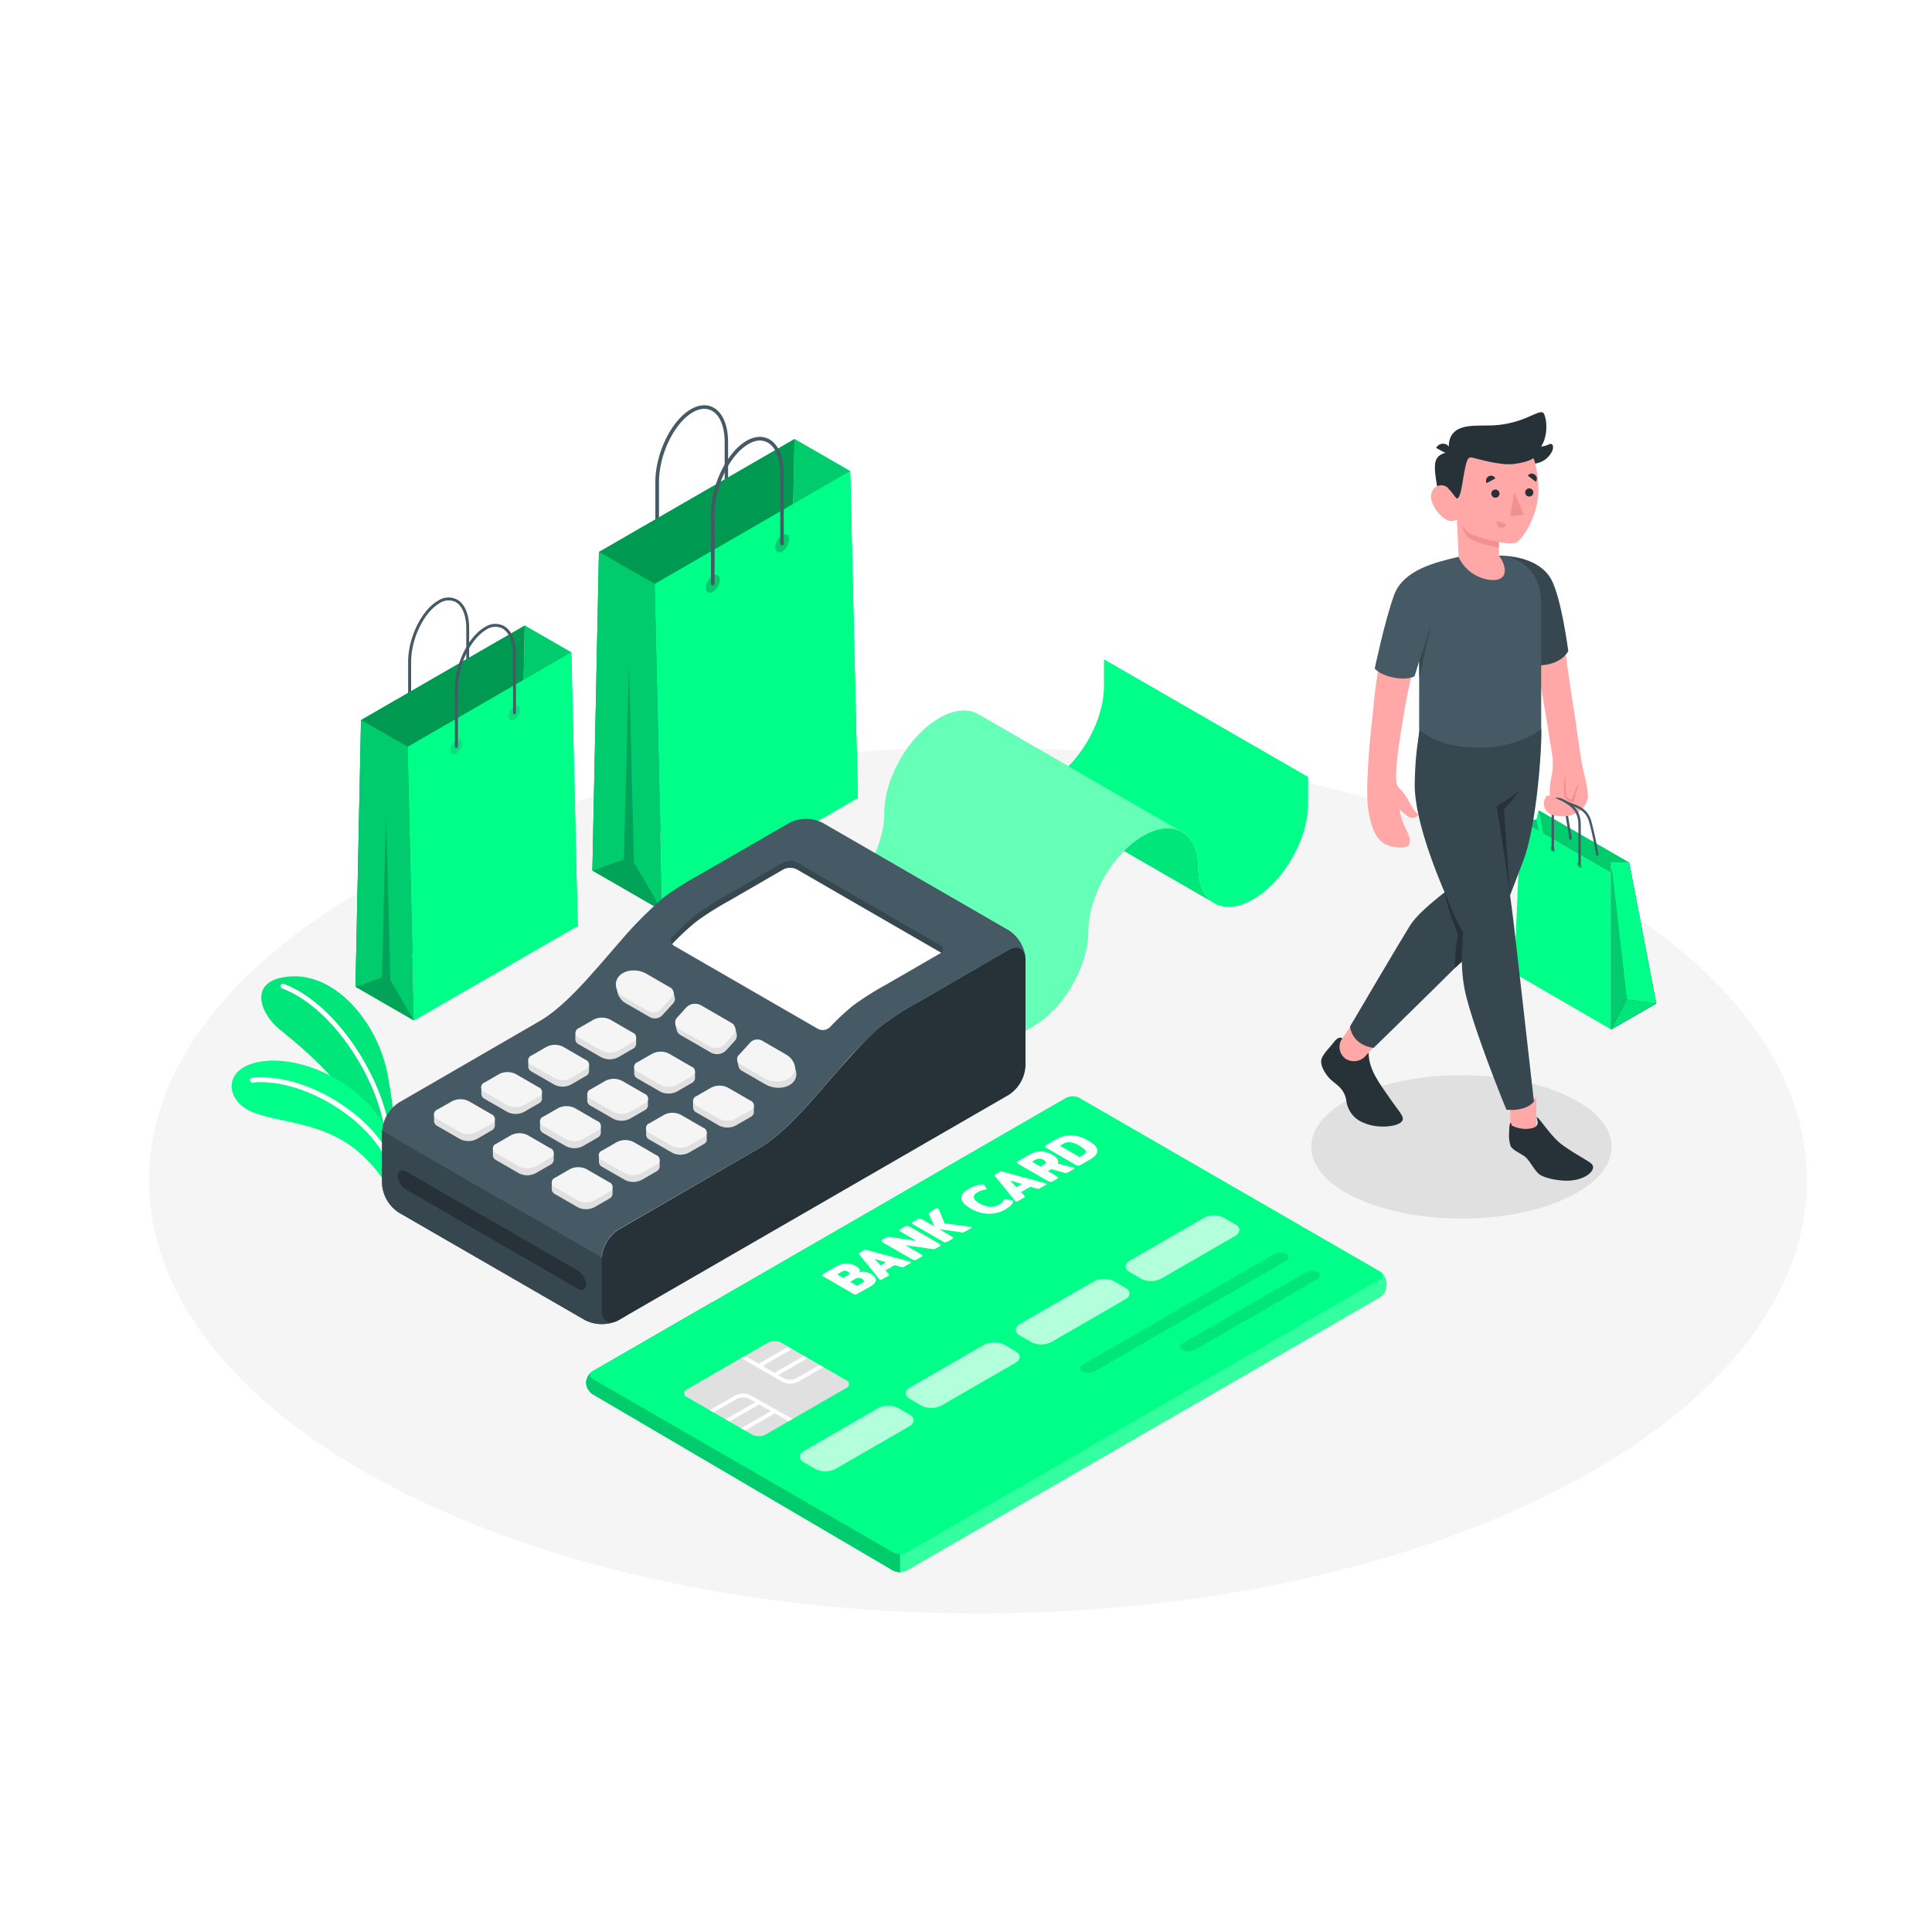 <svg class="animated" id="freepik_stories-credit-card" xmlns="http://www.w3.org/2000/svg" xmlns:xlink="http://www.w3.org/1999/xlink" viewBox="0 0 500 500" version="1.1" xmlns:svgjs="http://svgjs.com/svgjs"><style>svg#freepik_stories-credit-card:not(.animated) .animable {opacity: 0;}svg#freepik_stories-credit-card.animated #freepik--Bags--inject-1--inject-85 {animation: 1.5s Infinite  linear floating;animation-delay: 0s;}svg#freepik_stories-credit-card.animated #freepik--Plants--inject-1--inject-85 {animation: 1.5s Infinite  linear floating;animation-delay: 0s;}svg#freepik_stories-credit-card.animated #freepik--Calculator--inject-1--inject-85 {animation: 1.5s Infinite  linear floating;animation-delay: 0s;}svg#freepik_stories-credit-card.animated #freepik--Character--inject-1--inject-85 {animation: 1.5s Infinite  linear shake;animation-delay: 1s;}svg#freepik_stories-credit-card.animated #freepik--credit-card--inject-1--inject-85 {animation: 1.5s Infinite  linear heartbeat;animation-delay: 0s;}            @keyframes floating {                0% {                    opacity: 1;                    transform: translateY(0px);                }                50% {                    transform: translateY(-10px);                }                100% {                    opacity: 1;                    transform: translateY(0px);                }            }                    @keyframes shake {                10%, 90% {                    transform: translate3d(-1px, 0, 0);                  }                  20%, 80% {                    transform: translate3d(2px, 0, 0);                  }                  30%, 50%, 70% {                    transform: translate3d(-4px, 0, 0);                  }                  40%, 60% {                    transform: translate3d(4px, 0, 0);                  }            }                    @keyframes heartbeat {                0% {                    transform: scale(1);                }                10% {                    transform: scale(1.1);                }                30% {                    transform: scale(1);                }                40% {                    transform: scale(1);                }                50% {                    transform: scale(1.1);                }                60% {                    transform: scale(1);                }                100% {                    transform: scale(1);                }            }        </style><g id="freepik--Floor--inject-1--inject-85" class="animable" style="transform-origin: 253.11px 305.485px;"><path d="M101.4,384.74c83.79,43.77,219.63,43.77,303.42,0s83.78-114.74,0-158.51-219.63-43.77-303.42,0S17.62,341,101.4,384.74Z" style="fill: rgb(245, 245, 245); transform-origin: 253.11px 305.485px;" id="el7ep6fuuqywa" class="animable"></path></g><g id="freepik--Shadow--inject-1--inject-85" class="animable" style="transform-origin: 378.23px 296.814px;"><path d="M350.73,309.93c15.2,7.25,39.85,7.25,55,0s15.2-19,0-26.24-39.85-7.24-55,0S335.53,302.69,350.73,309.93Z" style="fill: rgb(224, 224, 224); transform-origin: 378.23px 296.814px;" id="el2kbl1wgycic" class="animable"></path></g><g id="freepik--Bags--inject-1--inject-85" class="animable" style="transform-origin: 157px 184.508px;"><path d="M170.05,143.27a.45.45,0,0,1-.45-.44v-18c0-7.51,4.13-16,9.2-18.92,2.12-1.22,4.23-1.36,5.94-.37,2.35,1.35,3.69,4.61,3.69,8.93v17.89a.43.43,0,0,1-.44.44.44.44,0,0,1-.45-.44V114.5c0-4-1.18-7-3.25-8.16-1.44-.83-3.18-.7-5,.37-4.82,2.79-8.75,10.93-8.75,18.15v18A.44.44,0,0,1,170.05,143.27Z" style="fill: rgb(69, 90, 100); transform-origin: 179.015px 124.079px;" id="el2dzpxu08znv" class="animable"></path><polygon points="222 206.53 220.03 121.9 205.63 113.6 203.92 196.1 222 206.53" style="fill: rgb(0, 255, 136); transform-origin: 212.96px 160.065px;" id="el3a1n614ii4h" class="animable"></polygon><g id="elinaa5137wd"><g style="opacity: 0.2; transform-origin: 212.96px 160.065px;" class="animable"><polygon points="222 206.53 220.03 121.9 205.63 113.6 203.92 196.1 222 206.53" id="elonfx1oigo5c" class="animable" style="transform-origin: 212.96px 160.065px;"></polygon></g></g><polygon points="155.01 142.83 153.31 225.32 203.92 196.1 205.63 113.6 155.01 142.83" style="fill: rgb(0, 255, 136); transform-origin: 179.47px 169.46px;" id="elv1krdx1jkj9" class="animable"></polygon><g id="eleeu5m7hrbl"><g style="opacity: 0.4; transform-origin: 179.47px 169.46px;" class="animable"><polygon points="155.01 142.83 153.31 225.32 203.92 196.1 205.63 113.6 155.01 142.83" id="elnn9l4uj7e4o" class="animable" style="transform-origin: 179.47px 169.46px;"></polygon></g></g><polygon points="169.42 151.12 171.38 235.75 222 206.53 220.03 121.9 169.42 151.12" style="fill: rgb(0, 255, 136); transform-origin: 195.71px 178.825px;" id="el0p0ex27h006" class="animable"></polygon><polygon points="155.01 142.83 169.42 151.12 171.38 235.75 153.31 225.32 155.01 142.83" style="fill: rgb(0, 255, 136); transform-origin: 162.345px 189.29px;" id="elf5ycsiy4z3c" class="animable"></polygon><g id="elqpofvlzthqf"><g style="opacity: 0.2; transform-origin: 162.345px 189.29px;" class="animable"><polygon points="155.01 142.83 169.42 151.12 171.38 235.75 153.31 225.32 155.01 142.83" id="elpu8u1j70tgh" class="animable" style="transform-origin: 162.345px 189.29px;"></polygon></g></g><g id="el5aqmnaa9ems"><polygon points="171.38 235.75 164.07 223.18 162.76 172 161.46 222.43 161.46 222.43 153.31 225.32 171.38 235.75" style="opacity: 0.2; transform-origin: 162.345px 203.875px;" class="animable"></polygon></g><g id="el4p9e5iqi7ih"><g style="opacity: 0.2; transform-origin: 184.49px 151.076px;" class="animable"><path d="M184.49,149a4,4,0,0,0-1.81,3.13c0,1.15.81,1.63,1.81,1.06A4,4,0,0,0,186.3,150C186.3,148.85,185.49,148.37,184.49,149Z" id="elgdv944ot0s" class="animable" style="transform-origin: 184.49px 151.076px;"></path></g></g><g id="elu0odk1rqsdh"><g style="opacity: 0.2; transform-origin: 202.425px 140.605px;" class="animable"><path d="M202.43,138.51a4,4,0,0,0-1.81,3.13c0,1.16.81,1.63,1.81,1.06a4,4,0,0,0,1.8-3.13C204.23,138.41,203.43,137.94,202.43,138.51Z" id="elb8rkudvfnbo" class="animable" style="transform-origin: 202.425px 140.605px;"></path></g></g><path d="M184.49,151.49A.45.45,0,0,1,184,151v-18c0-7.5,4.13-16,9.19-18.91,2.13-1.23,4.24-1.36,5.94-.38,2.35,1.36,3.7,4.62,3.7,8.94V140.6a.45.45,0,1,1-.89,0V122.72c0-4-1.18-7-3.25-8.17-1.44-.83-3.19-.7-5,.38-4.82,2.78-8.75,10.92-8.75,18.14v18A.45.45,0,0,1,184.49,151.49Z" style="fill: rgb(69, 90, 100); transform-origin: 193.417px 132.276px;" id="elaegdx0eampr" class="animable"></path><path d="M106,186.7a.37.37,0,0,1-.38-.37v-15c0-6.29,3.46-13.39,7.7-15.84a4.85,4.85,0,0,1,5-.31c2,1.13,3.1,3.86,3.1,7.48v15a.38.38,0,0,1-.75,0v-15c0-3.35-1-5.84-2.72-6.84a4.12,4.12,0,0,0-4.23.32c-4,2.33-7.32,9.14-7.32,15.19v15A.37.37,0,0,1,106,186.7Z" style="fill: rgb(69, 90, 100); transform-origin: 113.52px 170.666px;" id="ele1xjewwrno8" class="animable"></path><polygon points="149.51 239.66 147.86 168.81 135.8 161.87 134.37 230.93 149.51 239.66" style="fill: rgb(0, 255, 136); transform-origin: 141.94px 200.765px;" id="elk4tsmoro0zo" class="animable"></polygon><g id="el3ac9ktuk50z"><g style="opacity: 0.2; transform-origin: 141.94px 200.765px;" class="animable"><polygon points="149.51 239.66 147.86 168.81 135.8 161.87 134.37 230.93 149.51 239.66" id="el9b7xrsj1idk" class="animable" style="transform-origin: 141.94px 200.765px;"></polygon></g></g><polygon points="93.43 186.33 92 255.39 134.37 230.93 135.8 161.87 93.43 186.33" style="fill: rgb(0, 255, 136); transform-origin: 113.9px 208.63px;" id="elxehluug70d" class="animable"></polygon><g id="el87krrqc0coh"><g style="opacity: 0.4; transform-origin: 113.9px 208.63px;" class="animable"><polygon points="93.43 186.33 92 255.39 134.37 230.93 135.8 161.87 93.43 186.33" id="eldheofuysgdw" class="animable" style="transform-origin: 113.9px 208.63px;"></polygon></g></g><polygon points="105.49 193.27 107.13 264.13 149.51 239.66 147.86 168.81 105.49 193.27" style="fill: rgb(0, 255, 136); transform-origin: 127.5px 216.47px;" id="el45v5yg03dug" class="animable"></polygon><polygon points="93.43 186.33 105.49 193.27 107.13 264.13 92 255.39 93.43 186.33" style="fill: rgb(0, 255, 136); transform-origin: 99.565px 225.23px;" id="elcsjtthtktjr" class="animable"></polygon><g id="el5oz8pkm6p5y"><g style="opacity: 0.2; transform-origin: 99.565px 225.23px;" class="animable"><polygon points="93.43 186.33 105.49 193.27 107.13 264.13 92 255.39 93.43 186.33" id="el9y3m33tm69s" class="animable" style="transform-origin: 99.565px 225.23px;"></polygon></g></g><g id="elhk0d8ova20v"><polygon points="107.13 264.13 101.01 253.6 99.92 210.76 98.82 252.97 92 255.39 107.13 264.13" style="opacity: 0.2; transform-origin: 99.565px 237.445px;" class="animable"></polygon></g><g id="elmpfqe44grx"><g style="opacity: 0.2; transform-origin: 118.105px 193.215px;" class="animable"><path d="M118.1,191.45a3.38,3.38,0,0,0-1.51,2.63c0,1,.68,1.36,1.51.88a3.3,3.3,0,0,0,1.52-2.62C119.62,191.37,118.94,191,118.1,191.45Z" style="fill: rgb(69, 90, 100); transform-origin: 118.105px 193.215px;" id="eljwsznp2oj" class="animable"></path></g></g><g id="el1igc3eozigt"><g style="opacity: 0.2; transform-origin: 133.12px 184.475px;" class="animable"><path d="M133.12,182.72a3.34,3.34,0,0,0-1.51,2.62c0,1,.68,1.36,1.51.89a3.32,3.32,0,0,0,1.51-2.62C134.63,182.63,134,182.24,133.12,182.72Z" style="fill: rgb(69, 90, 100); transform-origin: 133.12px 184.475px;" id="el7vbxhp1ggc8" class="animable"></path></g></g><path d="M118.1,193.58a.38.38,0,0,1-.37-.37V178.16c0-6.28,3.45-13.38,7.7-15.83a4.86,4.86,0,0,1,5-.32c2,1.14,3.09,3.87,3.09,7.48v15a.36.36,0,0,1-.37.37.37.37,0,0,1-.37-.37v-15c0-3.34-1-5.83-2.73-6.83a4.06,4.06,0,0,0-4.22.32c-4,2.33-7.32,9.14-7.32,15.18v15.05A.38.38,0,0,1,118.1,193.58Z" style="fill: rgb(69, 90, 100); transform-origin: 125.625px 177.524px;" id="elxyrz4lut9xm" class="animable"></path></g><g id="freepik--Plants--inject-1--inject-85" class="animable" style="transform-origin: 81.442px 281.991px;"><path d="M97.88,300.07l5.06-2.59s-.85-9.57-2.57-19.13C98,265.2,87.44,252.29,75.79,252.68s-8.91,9.11-3.62,13.57C75.52,269.08,94.33,283,97.88,300.07Z" style="fill: rgb(0, 255, 136); transform-origin: 85.282px 276.371px;" id="el7j3h25stt35" class="animable"></path><g id="elwl774lcqgyc"><g style="opacity: 0.1; transform-origin: 85.282px 276.371px;" class="animable"><path d="M97.88,300.07l5.06-2.59s-.85-9.57-2.57-19.13C98,265.2,87.44,252.29,75.79,252.68s-8.91,9.11-3.62,13.57C75.52,269.08,94.33,283,97.88,300.07Z" id="elmtfhe8m6c68" class="animable" style="transform-origin: 85.282px 276.371px;"></path></g></g><path d="M100.37,299h-.06a.64.64,0,0,1-.57-.69C101.09,285,88.13,261.47,73,255.8a.63.63,0,0,1-.37-.81.63.63,0,0,1,.81-.37C89,260.47,102.38,284.68,101,298.48A.62.62,0,0,1,100.37,299Z" style="fill: rgb(255, 255, 255); transform-origin: 86.844px 276.79px;" id="elmnm1kyydw6g" class="animable"></path><path d="M101.41,311.31l1.53-10.17A29.91,29.91,0,0,0,93.52,284c-8.4-7.7-20.21-11.13-28.1-8.79s-6.75,10.09.21,12.71,16.36,2.5,25,8.52C96.52,300.63,101.7,307.77,101.41,311.31Z" style="fill: rgb(0, 255, 136); transform-origin: 81.442px 292.898px;" id="elx2mhcn7rl8" class="animable"></path><path d="M102,305a.63.63,0,0,1-.61-.52c-2.23-12.54-21.72-25.7-36-24.31a.61.61,0,0,1-.68-.56.62.62,0,0,1,.56-.69c15.08-1.5,35,12,37.33,25.34a.62.62,0,0,1-.5.73Z" style="fill: rgb(255, 255, 255); transform-origin: 83.659px 291.903px;" id="elm0hpz56aqda" class="animable"></path></g><g id="freepik--Calculator--inject-1--inject-85" class="animable" style="transform-origin: 218.7px 256.653px;"><path d="M314.08,233.63,290.9,220.25l-29.27-16.9-.07,0c-2.63-1.46-4.27-4.67-4.27-9.26,0-4.4-1.5-7.53-3.93-9.07l20,11.54,3.16,1.82,29.23,16.87.32.19c2.51,1.5,4.06,4.67,4.06,9.14S311.61,232.1,314.08,233.63Z" style="fill: rgb(0, 255, 136); transform-origin: 283.72px 209.325px;" id="elyfoz74w802f" class="animable"></path><g id="el8yh58os8jfv"><g style="opacity: 0.1; transform-origin: 283.72px 209.325px;" class="animable"><path d="M314.08,233.63,290.9,220.25l-29.27-16.9-.07,0c-2.63-1.46-4.27-4.67-4.27-9.26,0-4.4-1.5-7.53-3.93-9.07l20,11.54,3.16,1.82,29.23,16.87.32.19c2.51,1.5,4.06,4.67,4.06,9.14S311.61,232.1,314.08,233.63Z" id="eldhluqpek16r" class="animable" style="transform-origin: 283.72px 209.325px;"></path></g></g><path d="M338.53,201.07v7.05c0,9.07-6.36,20.09-14.21,24.62-3.87,2.24-7.39,2.48-9.95,1.06l-.29-.17c-2.47-1.53-4-4.67-4-9.09s-1.55-7.64-4.06-9.14l-.32-.19-29.23-16.87c5.4-5.45,9.24-13.67,9.24-20.71v-7Z" style="fill: rgb(0, 255, 136); transform-origin: 307.5px 202.658px;" id="elxt6wbdrerq" class="animable"></path><path d="M305.72,215.21c-2.56-1.35-6-1.09-9.84,1.12a23.84,23.84,0,0,0-5,3.92c-5.4,5.44-9.23,13.66-9.23,20.7,0,9.07-6.37,20.09-14.22,24.63l-14.22,8.21L200.42,243.3l14.22-8.21c7.85-4.53,14.22-15.56,14.22-24.63s6.36-20.09,14.22-24.62c3.86-2.23,7.37-2.47,9.93-1.06h0l.34.19,20,11.54,3.16,1.82Z" style="fill: rgb(0, 255, 136); transform-origin: 253.07px 228.846px;" id="el6xg1quvd2k7" class="animable"></path><g id="el3ihqo24ftpa"><g style="opacity: 0.4; transform-origin: 253.07px 228.846px;" class="animable"><path d="M305.72,215.21c-2.56-1.35-6-1.09-9.84,1.12a23.84,23.84,0,0,0-5,3.92c-5.4,5.44-9.23,13.66-9.23,20.7,0,9.07-6.37,20.09-14.22,24.63l-14.22,8.21L200.42,243.3l14.22-8.21c7.85-4.53,14.22-15.56,14.22-24.63s6.36-20.09,14.22-24.62c3.86-2.23,7.37-2.47,9.93-1.06h0l.34.19,20,11.54,3.16,1.82Z" style="fill: rgb(255, 255, 255); transform-origin: 253.07px 228.846px;" id="elzoodexofers" class="animable"></path></g></g><path d="M265.37,247.55c-.33-2.2-2.12-3-4.28-1.75l-7.86,4.53-16,9.23a77,77,0,0,0-8.43,5.36,100.13,100.13,0,0,0-11.47,11.6c-7,8-14,16.68-21,20.72l-36.29,20.95a9.58,9.58,0,0,0-4.33,7.5v13.45c0,2.56,1.67,3.71,3.82,2.76a9.67,9.67,0,0,1-8.15-.26L103.2,313.81a9.58,9.58,0,0,1-4.33-7.5V292.86a9.56,9.56,0,0,1,4.33-7.5l36.29-21c7-4,14-12.72,21-20.71A100.26,100.26,0,0,1,172,232.08a77.32,77.32,0,0,1,8.42-5.35l16-9.23,7.85-4.54a9.57,9.57,0,0,1,8.66,0l48.21,27.84A9.69,9.69,0,0,1,265.37,247.55Z" style="fill: rgb(69, 90, 100); transform-origin: 182.12px 277.3px;" id="el2xg24esugz8" class="animable"></path><path d="M159.8,327.72s-60.93-34.87-60.92-35.17c0,0,0,.2,0,.3V306.3a9.56,9.56,0,0,0,4.33,7.5l48.21,27.84a9.57,9.57,0,0,0,8.66,0l2.06-1.19Z" style="fill: rgb(55, 71, 79); transform-origin: 130.51px 317.613px;" id="ell3wjh07rdj" class="animable"></path><path d="M261.08,245.79l-23.83,13.77a78.43,78.43,0,0,0-8.43,5.35C218,273.65,207.18,291,196.36,297.23l-36.29,21a9.56,9.56,0,0,0-4.33,7.5v13.45c0,2.76,1.94,3.88,4.33,2.5l101-58.32a9.58,9.58,0,0,0,4.33-7.5V248.29C265.42,245.53,263.48,244.41,261.08,245.79Z" style="fill: rgb(38, 50, 56); transform-origin: 210.57px 293.735px;" id="el39fxdwe6kd6" class="animable"></path><path d="M229.13,254.87a77,77,0,0,0-8.43,5.36,64.83,64.83,0,0,0-5.91,5.53,2.69,2.69,0,0,1-3.11.45l-37.17-21.46a1.5,1.5,0,0,1-.36-2.45,65.15,65.15,0,0,1,5.93-5.53,77.32,77.32,0,0,1,8.42-5.35c4.55-2.64,9.65-5.59,14.25-8.23a3.86,3.86,0,0,1,3.47,0l37.16,21.45a1.06,1.06,0,0,1,0,2Z" style="fill: rgb(55, 71, 79); transform-origin: 208.878px 244.646px;" id="el2eyrfkocmwb" class="animable"></path><path d="M206.22,225a3.85,3.85,0,0,0-3.47,0l-14.25,8.24a77.32,77.32,0,0,0-8.42,5.35,66.43,66.43,0,0,0-5.93,5.52l-.18.23a1.91,1.91,0,0,0,.54.47l37.17,21.46a2.69,2.69,0,0,0,3.11-.45,64.83,64.83,0,0,1,5.91-5.53,77,77,0,0,1,8.43-5.36l14.25-8.23.17-.12-.17-.12Z" style="fill: rgb(255, 255, 255); transform-origin: 208.76px 245.58px;" id="elqklsuda5xg" class="animable"></path><path d="M151.68,332.41c0,1.3-1,1.79-2.17,1.1L105.1,307.87a4.64,4.64,0,0,1-2.16-3.6c0-1.3,1-1.79,2.16-1.1l44.41,25.65A4.64,4.64,0,0,1,151.68,332.41Z" style="fill: rgb(38, 50, 56); transform-origin: 127.31px 318.34px;" id="elmsrvd0euwek" class="animable"></path><path d="M167.68,286.1v-1.78l-2.06-.15L161,281.48a4.79,4.79,0,0,0-4.33,0l-3.12,1.8-1.57-.12v1.73h0a1.49,1.49,0,0,0,.89,1.28l5.82,3.36a4.79,4.79,0,0,0,4.33,0l3.8-2.19a1.53,1.53,0,0,0,.89-1.23h0Z" style="fill: rgb(224, 224, 224); transform-origin: 159.845px 285.505px;" id="el7ktsmt8al6n" class="animable"></path><path d="M161,279.72l5.83,3.36a1.32,1.32,0,0,1,0,2.5l-3.8,2.19a4.79,4.79,0,0,1-4.33,0l-5.82-3.36a1.32,1.32,0,0,1,0-2.5l3.79-2.19A4.79,4.79,0,0,1,161,279.72Z" style="fill: rgb(245, 245, 245); transform-origin: 159.855px 283.745px;" id="elsnvje7a23u" class="animable"></path><path d="M152.45,277.28V275.5l-2.06-.15-4.66-2.69a4.79,4.79,0,0,0-4.33,0l-3.12,1.8-1.57-.11v1.72h0a1.5,1.5,0,0,0,.9,1.27l5.82,3.36a4.73,4.73,0,0,0,4.33,0l3.79-2.19a1.51,1.51,0,0,0,.9-1.23h0Z" style="fill: rgb(224, 224, 224); transform-origin: 144.58px 276.684px;" id="elonk28bpzrpi" class="animable"></path><path d="M145.73,270.9l5.82,3.37a1.32,1.32,0,0,1,0,2.5L147.76,279a4.79,4.79,0,0,1-4.33,0l-5.82-3.37a1.32,1.32,0,0,1,0-2.5l3.79-2.19A4.79,4.79,0,0,1,145.73,270.9Z" style="fill: rgb(245, 245, 245); transform-origin: 144.58px 274.96px;" id="elxa3nt04vymb" class="animable"></path><path d="M182.91,294.89v-1.78l-2-.15-4.67-2.69a4.79,4.79,0,0,0-4.33,0l-3.11,1.8-1.58-.12v1.73h0a1.5,1.5,0,0,0,.89,1.28l5.83,3.36a4.79,4.79,0,0,0,4.33,0l3.79-2.19a1.51,1.51,0,0,0,.89-1.23h0Z" style="fill: rgb(224, 224, 224); transform-origin: 175.085px 294.295px;" id="el3btrmbsrr9s" class="animable"></path><path d="M176.2,288.51l5.82,3.36a1.32,1.32,0,0,1,0,2.5l-3.79,2.19a4.79,4.79,0,0,1-4.33,0l-5.83-3.36a1.32,1.32,0,0,1,0-2.5l3.8-2.19A4.79,4.79,0,0,1,176.2,288.51Z" style="fill: rgb(245, 245, 245); transform-origin: 175.045px 292.535px;" id="elyce3vpt3lo" class="animable"></path><path d="M179.87,279.07v-1.78l-2.06-.15-4.66-2.69a4.79,4.79,0,0,0-4.33,0l-3.12,1.8-1.57-.12v1.73h0a1.5,1.5,0,0,0,.89,1.28l5.83,3.36a4.79,4.79,0,0,0,4.33,0l3.79-2.19a1.55,1.55,0,0,0,.9-1.23h0Z" style="fill: rgb(224, 224, 224); transform-origin: 172px 278.475px;" id="eljxnwwzpvz9o" class="animable"></path><path d="M173.15,272.69l5.82,3.36a1.32,1.32,0,0,1,0,2.5l-3.79,2.19a4.79,4.79,0,0,1-4.33,0L165,277.38a1.32,1.32,0,0,1,0-2.5l3.8-2.19A4.79,4.79,0,0,1,173.15,272.69Z" style="fill: rgb(245, 245, 245); transform-origin: 171.985px 276.712px;" id="el9nsk0z58bhf" class="animable"></path><path d="M164.64,270.25v-1.78l-2.06-.15-4.66-2.69a4.79,4.79,0,0,0-4.33,0l-3.12,1.8-1.57-.11V269h0a1.49,1.49,0,0,0,.89,1.28l5.83,3.36a4.79,4.79,0,0,0,4.33,0l3.79-2.19a1.5,1.5,0,0,0,.89-1.23h0Z" style="fill: rgb(224, 224, 224); transform-origin: 156.77px 269.635px;" id="el1z8sp1lp27j" class="animable"></path><path d="M157.92,263.87l5.82,3.37a1.32,1.32,0,0,1,0,2.5L160,271.93a4.79,4.79,0,0,1-4.33,0l-5.83-3.37a1.32,1.32,0,0,1,0-2.5l3.8-2.19A4.79,4.79,0,0,1,157.92,263.87Z" style="fill: rgb(245, 245, 245); transform-origin: 156.79px 267.906px;" id="eltj7kue6i3sr" class="animable"></path><path d="M195.1,287.86v-1.78l-2.06-.15-4.66-2.69a4.79,4.79,0,0,0-4.33,0l-3.12,1.8-1.57-.12v1.73h0a1.52,1.52,0,0,0,.9,1.28l5.82,3.36a4.79,4.79,0,0,0,4.33,0l3.8-2.19a1.53,1.53,0,0,0,.89-1.23h0Z" style="fill: rgb(224, 224, 224); transform-origin: 187.23px 287.265px;" id="elo75whqezkn" class="animable"></path><path d="M188.38,281.48l5.83,3.36a1.32,1.32,0,0,1,0,2.5l-3.8,2.19a4.79,4.79,0,0,1-4.33,0l-5.82-3.36a1.32,1.32,0,0,1,0-2.5l3.79-2.19A4.79,4.79,0,0,1,188.38,281.48Z" style="fill: rgb(245, 245, 245); transform-origin: 187.235px 285.505px;" id="elbqm2s4jblm8" class="animable"></path><path d="M155.5,293.16v-1.78l-2.06-.15-4.66-2.69a4.73,4.73,0,0,0-4.33,0l-3.12,1.8-1.57-.12V292h0a1.52,1.52,0,0,0,.89,1.28l5.83,3.36a4.79,4.79,0,0,0,4.33,0l3.79-2.19a1.55,1.55,0,0,0,.9-1.23h0Z" style="fill: rgb(224, 224, 224); transform-origin: 147.63px 292.586px;" id="elkbaxnjwnh5q" class="animable"></path><path d="M148.78,286.78l5.82,3.36a1.32,1.32,0,0,1,0,2.5l-3.79,2.19a4.79,4.79,0,0,1-4.33,0l-5.83-3.36a1.32,1.32,0,0,1,0-2.5l3.8-2.19A4.79,4.79,0,0,1,148.78,286.78Z" style="fill: rgb(245, 245, 245); transform-origin: 147.625px 290.805px;" id="elzqof0sekkfb" class="animable"></path><path d="M140.26,284.34v-1.78l-2-.15-4.67-2.69a4.79,4.79,0,0,0-4.33,0l-3.11,1.8-1.58-.12v1.73h0a1.5,1.5,0,0,0,.89,1.28l5.83,3.36a4.79,4.79,0,0,0,4.33,0l3.79-2.19a1.51,1.51,0,0,0,.89-1.23h0Z" style="fill: rgb(224, 224, 224); transform-origin: 132.435px 283.745px;" id="eloe5ms17n2z7" class="animable"></path><path d="M133.54,278l5.83,3.36a1.32,1.32,0,0,1,0,2.5L135.58,286a4.79,4.79,0,0,1-4.33,0l-5.83-3.36a1.32,1.32,0,0,1,0-2.5l3.79-2.19A4.79,4.79,0,0,1,133.54,278Z" style="fill: rgb(245, 245, 245); transform-origin: 132.395px 281.987px;" id="elo531cybrz5" class="animable"></path><path d="M170.73,302v-1.78l-2.06-.15L164,297.33a4.73,4.73,0,0,0-4.33,0l-3.12,1.8L155,299v1.73h0a1.53,1.53,0,0,0,.9,1.28l5.82,3.36a4.79,4.79,0,0,0,4.33,0l3.79-2.19a1.55,1.55,0,0,0,.9-1.23h0Z" style="fill: rgb(224, 224, 224); transform-origin: 162.87px 301.346px;" id="ele0d24cck2e" class="animable"></path><path d="M164,295.57l5.82,3.36a1.32,1.32,0,0,1,0,2.5L166,303.62a4.79,4.79,0,0,1-4.33,0l-5.82-3.36a1.32,1.32,0,0,1,0-2.5l3.79-2.19A4.79,4.79,0,0,1,164,295.57Z" style="fill: rgb(245, 245, 245); transform-origin: 162.835px 299.591px;" id="eln1fup87upxq" class="animable"></path><path d="M143.3,300.18V298.4l-2.06-.15-4.66-2.7a4.79,4.79,0,0,0-4.33,0l-3.12,1.8-1.57-.11V299h0a1.5,1.5,0,0,0,.9,1.27l5.82,3.37a4.79,4.79,0,0,0,4.33,0l3.8-2.19a1.53,1.53,0,0,0,.89-1.24Z" style="fill: rgb(224, 224, 224); transform-origin: 135.43px 299.595px;" id="elwjcrms8javk" class="animable"></path><path d="M136.58,293.79l5.83,3.37a1.32,1.32,0,0,1,0,2.5l-3.8,2.19a4.79,4.79,0,0,1-4.33,0l-5.82-3.36a1.32,1.32,0,0,1,0-2.5l3.79-2.2A4.79,4.79,0,0,1,136.58,293.79Z" style="fill: rgb(245, 245, 245); transform-origin: 135.435px 297.82px;" id="eloykcg7i2o" class="animable"></path><path d="M128.07,291.36v-1.78l-2.06-.15-4.66-2.69a4.79,4.79,0,0,0-4.33,0l-3.12,1.8-1.57-.12v1.73h0a1.5,1.5,0,0,0,.89,1.28l5.83,3.36a4.79,4.79,0,0,0,4.33,0l3.79-2.19a1.55,1.55,0,0,0,.9-1.23h0Z" style="fill: rgb(224, 224, 224); transform-origin: 120.2px 290.765px;" id="elq9gyen9pqu" class="animable"></path><path d="M121.35,285l5.82,3.36a1.32,1.32,0,0,1,0,2.5L123.38,293a4.79,4.79,0,0,1-4.33,0l-5.83-3.36a1.32,1.32,0,0,1,0-2.5L117,285A4.79,4.79,0,0,1,121.35,285Z" style="fill: rgb(245, 245, 245); transform-origin: 120.195px 288.997px;" id="el69f8ql13gdb" class="animable"></path><path d="M158.53,309v-1.78l-2.05-.15-4.67-2.7a4.79,4.79,0,0,0-4.33,0l-3.12,1.8-1.57-.11v1.73h0a1.49,1.49,0,0,0,.89,1.27l5.82,3.37a4.79,4.79,0,0,0,4.33,0l3.8-2.19a1.51,1.51,0,0,0,.89-1.24Z" style="fill: rgb(224, 224, 224); transform-origin: 150.66px 308.4px;" id="elev0l1qopp4k" class="animable"></path><path d="M151.81,302.58l5.83,3.37a1.32,1.32,0,0,1,0,2.5l-3.8,2.19a4.79,4.79,0,0,1-4.33,0l-5.82-3.36a1.32,1.32,0,0,1,0-2.5l3.79-2.2A4.79,4.79,0,0,1,151.81,302.58Z" style="fill: rgb(245, 245, 245); transform-origin: 150.665px 306.61px;" id="el09a3f3gydsrp" class="animable"></path><path d="M174.62,258.12h0l-.37-1.53-1.54-.13-5-2.91c-2.39-1.38-5.56-1.09-7.1.61a3.13,3.13,0,0,0-.7,1.25l-.44,0,.39,1.62h0a4.49,4.49,0,0,0,2.23,2.69l6.14,3.54a2.65,2.65,0,0,0,3.11-.45q1.45-1.55,2.91-3.2A1.6,1.6,0,0,0,174.62,258.12Z" style="fill: rgb(224, 224, 224); transform-origin: 167.071px 258.124px;" id="eleoe560eog1" class="animable"></path><path d="M167.84,261.71l-6.14-3.54c-2.39-1.38-3-3.84-1.49-5.54s4.71-2,7.1-.61l6.14,3.54a1.58,1.58,0,0,1,.41,2.5q-1.46,1.65-2.91,3.2A2.64,2.64,0,0,1,167.84,261.71Z" style="fill: rgb(245, 245, 245); transform-origin: 166.845px 256.583px;" id="ele6j42g23efq" class="animable"></path><path d="M206,277.22v0l-.37-1.55-.44,0a5.44,5.44,0,0,0-1.49-1.24l-6.13-3.54a2.55,2.55,0,0,0-3.06.5c-1,1.07-1.91,2.13-2.86,3.15l-.87-.07.39,1.61h0a1.57,1.57,0,0,0,.77,1l6.13,3.54c2.39,1.38,5.63,1.16,7.18-.54A3,3,0,0,0,206,277.22Z" style="fill: rgb(224, 224, 224); transform-origin: 198.44px 276.055px;" id="el1dn3d6zgulj" class="animable"></path><path d="M197.73,279l-6.13-3.54a1.51,1.51,0,0,1-.36-2.45q1.45-1.56,2.91-3.2a2.55,2.55,0,0,1,3.06-.5l6.13,3.54c2.4,1.38,3.11,3.91,1.57,5.61S200.13,280.36,197.73,279Z" style="fill: rgb(245, 245, 245); transform-origin: 198.245px 274.451px;" id="elag6a3fxdoak" class="animable"></path><path d="M190.64,267.52h0l-.37-1.51-1.17-.08-7.35-4.24a3.19,3.19,0,0,0-3.82.62c-.75.84-1.49,1.66-2.24,2.47a2.48,2.48,0,0,0-.19.26l-.74,0,.38,1.58h0a1.94,1.94,0,0,0,1,1.26l7.87,4.54a3.3,3.3,0,0,0,3.88-.56c.75-.8,1.5-1.63,2.24-2.46A2,2,0,0,0,190.64,267.52Z" style="fill: rgb(224, 224, 224); transform-origin: 182.73px 267.063px;" id="elpsm2kkn1d" class="animable"></path><path d="M189.77,267.82c-.74.83-1.49,1.66-2.23,2.46a3.32,3.32,0,0,1-3.89.56l-7.87-4.54a1.89,1.89,0,0,1-.45-3.06c.75-.81,1.49-1.63,2.24-2.47a3.19,3.19,0,0,1,3.82-.62l7.87,4.54A2,2,0,0,1,189.77,267.82Z" style="fill: rgb(245, 245, 245); transform-origin: 182.526px 265.502px;" id="elazx3gsiqm59" class="animable"></path></g><g id="freepik--Character--inject-1--inject-85" class="animable" style="transform-origin: 385.278px 206.12px;"><polygon points="416.95 225.91 393.56 212.4 391.86 251.87 416.95 266.42 416.95 225.91" style="fill: rgb(0, 255, 136); transform-origin: 404.405px 239.41px;" id="el72jd0uwxihi" class="animable"></polygon><polygon points="416.95 266.42 428.64 259.67 421.63 223.21 416.95 225.91 416.95 266.42" style="fill: rgb(55, 71, 79); transform-origin: 422.795px 244.815px;" id="el9a9t9itbfk" class="animable"></polygon><polygon points="428.64 259.67 421.01 258.68 416.95 266.42 428.64 259.67" style="fill: rgb(55, 71, 79); transform-origin: 422.795px 262.55px;" id="el8i758l776ek" class="animable"></polygon><polygon points="428.64 259.67 421.01 258.68 416.95 266.42 428.64 259.67" style="fill: rgb(55, 71, 79); transform-origin: 422.795px 262.55px;" id="eluk5lnqfl4w" class="animable"></polygon><polygon points="428.64 259.67 421.01 258.68 416.95 266.42 428.64 259.67" style="fill: rgb(0, 255, 136); transform-origin: 422.795px 262.55px;" id="elz6xwqzer69l" class="animable"></polygon><g id="els5kgqu79h2"><polygon points="428.64 259.67 421.01 258.68 416.95 266.42 428.64 259.67" style="opacity: 0.1; transform-origin: 422.795px 262.55px;" class="animable"></polygon></g><polygon points="421.01 258.68 416.95 223.21 416.95 225.91 416.95 266.42 421.01 258.68" style="fill: rgb(0, 255, 136); transform-origin: 418.98px 244.815px;" id="el19j7lq7gzfp" class="animable"></polygon><g id="elwc2n6s0v93"><polygon points="421.01 258.68 416.95 223.21 416.95 225.91 416.95 266.42 421.01 258.68" style="opacity: 0.2; transform-origin: 418.98px 244.815px;" class="animable"></polygon></g><polygon points="393.56 212.4 397.65 212.1 398.24 209.7 421.63 223.21 416.95 223.21 416.95 225.91 393.56 212.4" style="fill: rgb(0, 255, 136); transform-origin: 407.595px 217.805px;" id="el0o0da1mamt2n" class="animable"></polygon><g id="eln1v233eocej"><polygon points="393.56 212.4 397.65 212.1 398.24 209.7 421.63 223.21 416.95 223.21 416.95 225.91 393.56 212.4" style="opacity: 0.2; transform-origin: 407.595px 217.805px;" class="animable"></polygon></g><path d="M409.31,224.23c0,.34-.25.49-.55.31a1.2,1.2,0,0,1-.54-.94c0-.35.24-.49.54-.32A1.21,1.21,0,0,1,409.31,224.23Z" style="fill: rgb(0, 255, 136); transform-origin: 408.765px 223.912px;" id="elx0sjjwh41jn" class="animable"></path><g id="elmb5g1hi7yie"><path d="M409.31,224.23c0,.34-.25.49-.55.31a1.2,1.2,0,0,1-.54-.94c0-.35.24-.49.54-.32A1.21,1.21,0,0,1,409.31,224.23Z" style="opacity: 0.3; transform-origin: 408.765px 223.912px;" class="animable"></path></g><path d="M402.37,220.11c0,.35-.25.49-.55.32a1.2,1.2,0,0,1-.54-1c0-.34.24-.49.54-.31A1.21,1.21,0,0,1,402.37,220.11Z" style="fill: rgb(0, 255, 136); transform-origin: 401.825px 219.773px;" id="eliekc9ksimt" class="animable"></path><g id="el5va3h5ya53v"><path d="M402.37,220.11c0,.35-.25.49-.55.32a1.2,1.2,0,0,1-.54-1c0-.34.24-.49.54-.31A1.21,1.21,0,0,1,402.37,220.11Z" style="opacity: 0.3; transform-origin: 401.825px 219.773px;" class="animable"></path></g><path d="M414,221.46c0,.35-.25.49-.55.32a1.2,1.2,0,0,1-.54-.95c0-.34.24-.48.54-.31A1.21,1.21,0,0,1,414,221.46Z" style="fill: rgb(0, 255, 136); mix-blend-mode: multiply; transform-origin: 413.455px 221.15px;" id="el5ubs5623shf" class="animable"></path><g id="elnkvurpylyl"><path d="M414,221.46c0,.35-.25.49-.55.32a1.2,1.2,0,0,1-.54-.95c0-.34.24-.48.54-.31A1.21,1.21,0,0,1,414,221.46Z" style="opacity: 0.2; mix-blend-mode: multiply; transform-origin: 413.455px 221.15px;" class="animable"></path></g><path d="M407,217.35c0,.35-.25.49-.55.32a1.2,1.2,0,0,1-.54-.95c0-.34.24-.49.54-.31A1.21,1.21,0,0,1,407,217.35Z" style="fill: rgb(0, 255, 136); mix-blend-mode: multiply; transform-origin: 406.455px 217.038px;" id="eloc8f1k72yw" class="animable"></path><g id="elmrydhgpggpt"><path d="M407,217.35c0,.35-.25.49-.55.32a1.2,1.2,0,0,1-.54-.95c0-.34.24-.49.54-.31A1.21,1.21,0,0,1,407,217.35Z" style="opacity: 0.2; mix-blend-mode: multiply; transform-origin: 406.455px 217.038px;" class="animable"></path></g><polygon points="421.63 223.21 416.95 223.21 421.01 258.68 428.64 259.67 421.63 223.21" style="fill: rgb(0, 255, 136); transform-origin: 422.795px 241.44px;" id="elr24p2nu1c2m" class="animable"></polygon><polygon points="398.24 209.7 397.65 212.1 398.24 215.1 399.42 215.79 398.24 209.7" style="fill: rgb(0, 255, 136); transform-origin: 398.535px 212.745px;" id="el04zecyzli70l" class="animable"></polygon><path d="M390.37,144.15c3.25,0,9.79,1.06,13.18,15.92.77,3.37,1.41,7.05,2,11.78.91,7,2,12.78,2.86,19.4.12.92.56,3.63.67,4.47.62,4.49,1.87,7.3,1.87,10.71-.51,2.06-1.7,4.34-6.3,4.81-4.32-1.39-3.48-2.06-3.58-5.93s1.11-4.76.72-9.37c-1.66-10.93-4.93-29.56-4.93-29.56Z" style="fill: rgb(255, 168, 167); transform-origin: 400.66px 177.695px;" id="elsif2r4h0wyo" class="animable"></path><path d="M413.4,221.46a.32.32,0,0,1-.31-.26s-.81-4.81-1.81-8.43c-.8-2.87-2.84-3.62-4.64-4.28-.4-.14-.78-.28-1.11-.43a.31.31,0,0,1-.16-.41.31.31,0,0,1,.41-.16c.33.15.69.28,1.07.42,1.85.67,4.14,1.51,5,4.69,1,3.66,1.83,8.45,1.84,8.5a.32.32,0,0,1-.26.36Z" style="fill: rgb(69, 90, 100); transform-origin: 409.518px 214.462px;" id="elkhn13mlxut" class="animable"></path><path d="M408.76,202.35a17.07,17.07,0,0,0-1.82,4.18c-.16.79-1.43.09-1.67-1a34.31,34.31,0,0,1,0-5,16.42,16.42,0,0,0-.54,4.72c.26,1.54.67,1.88,1.73,2.26s1-.59,1.3-1.86S408.76,202.35,408.76,202.35Z" style="fill: rgb(242, 143, 143); transform-origin: 406.741px 204.062px;" id="elvnef1f4exd" class="animable"></path><path d="M408.49,223.58v-9.36c0-2.08,0-4.43-3.37-6.41-1.2-.7-2.11-.92-2.56-.63s-.39,1.07-.39,1.08v11.48a.31.31,0,0,1-.62,0V208.29a1.89,1.89,0,0,1,.68-1.64c.68-.43,1.75-.22,3.2.62,3.7,2.17,3.69,4.82,3.68,6.95v9.36a.31.31,0,1,1-.62,0Z" style="fill: rgb(69, 90, 100); transform-origin: 405.326px 215.161px;" id="elhq5qmkvxbql" class="animable"></path><path d="M406.46,217.35a.31.31,0,0,1-.31-.26L405,210a.31.31,0,0,1,.25-.36.32.32,0,0,1,.36.26l1.16,7.06a.31.31,0,0,1-.25.36Z" style="fill: rgb(69, 90, 100); transform-origin: 405.885px 213.493px;" id="el1tahr57aeru" class="animable"></path><path d="M404.35,207.37c-1.7-.69-3.49-2-4.12-1.29a3,3,0,0,0,1.35,4.74,8.48,8.48,0,0,0,5.94-.19Z" style="fill: rgb(255, 168, 167); transform-origin: 403.535px 208.571px;" id="elmenzwvij6fc" class="animable"></path><path d="M387.91,143.8c5.07,0,11.19,1.6,13.63,6.29,2.61,5,4.33,18.41,4.33,18.41s-1.92,4.13-9,3.67Z" style="fill: rgb(55, 71, 79); transform-origin: 396.89px 158.003px;" id="elj95e7usb0of" class="animable"></path><path d="M347.41,268.7c-1.26-.66-2.07.95-3.21,2.24-.81.9-2.06,2.33-2.25,3.36-.27,1.53,1.1,3.93,2.62,5.25s3.29,2.27,3.84,5.17a7.05,7.05,0,0,0,4.69,5.92c3.29,1.42,7.7,1,9.2,0,1.77-1.15.15-2.4-2.33-6-3.24-4.64-5.77-7.95-5.77-12.28Z" style="fill: rgb(38, 50, 56); transform-origin: 352.481px 280.051px;" id="elcbbe9b2ftb6" class="animable"></path><path d="M350,264.9l-2.66,3.9a3.76,3.76,0,0,0,.9,5.2l.08.05a4,4,0,0,0,5.1-.79l4.15-4.53Z" style="fill: rgb(255, 168, 167); transform-origin: 352.12px 269.767px;" id="el5hfaryiyaqq" class="animable"></path><path d="M398.9,188.76c.17,5-1.24,25.07-4.67,34s-5.43,14.41-6.51,16.26-32.22,32.17-32.22,32.17-5.29-.39-6.13-5.51c0,0,12.76-21.69,15.53-26.14s12.55-11.27,12.55-11.27l-.89-38.91Z" style="fill: rgb(55, 71, 79); transform-origin: 374.142px 229.975px;" id="elrlcojwklehp" class="animable"></path><g id="elepuxf20w8dg"><rect x="390.85" y="284.24" width="6.75" height="9.83" style="fill: rgb(255, 168, 167); transform-origin: 394.225px 289.155px; transform: rotate(167.19deg);" class="animable"></rect></g><path d="M398.9,188.76H367.32c-.28,3.5-1,5.46-1.19,13.92-.24,13.69,12.49,38.56,12.49,38.56-.16,1.86-.95,9.66.82,16.57,2.8,10.91,10.41,29.36,10.41,29.36s4.76.68,7.13-2.07c0,0-4.21-37.48-5.35-47.08-1.23-10.39-4.38-29.36-4.38-29.36a48.73,48.73,0,0,0,5.65-6.77,33.85,33.85,0,0,0,6-13.13" style="fill: rgb(55, 71, 79); transform-origin: 382.513px 238.002px;" id="el8z45me90wol" class="animable"></path><path d="M355.65,181c1.42-14.64,5.85-24.93,6.5-28.61l4.3,18.12a131,131,0,0,0-3.21,14.78c-.18,1.25-2.22,12.13-1.9,16.77a3.31,3.31,0,0,0,1,2.16c1.58,1.55,2.05,2.89,3.11,4.63.83,1.37,1.69,1.85,1.47,2.18a1.82,1.82,0,0,1-2.45.31,12.76,12.76,0,0,1-2.29-2,16.91,16.91,0,0,0,1.65,5.15c1.87,3.71,1.56,5.66-3.63,4.57-3.25-.69-5.4-3.26-6.26-10.95a66.49,66.49,0,0,1,.05-8.32C354.24,193.34,355.22,185.39,355.65,181Z" style="fill: rgb(255, 168, 167); transform-origin: 360.394px 185.875px;" id="el6x5297l25iv" class="animable"></path><path d="M377.48,144.1c-6.05,1.46-14.31,3.36-16.7,9.92s-5,19-5,19c1.89,2.21,7.77,3.37,10.31,2l1.19-3.93v17.62c4.73,5.15,21.24,7.55,31.58,0V155.84c0-5.26-2.92-11.57-11-12Z" style="fill: rgb(69, 90, 100); transform-origin: 377.32px 168.677px;" id="elqlpm9647uzm" class="animable"></path><polygon points="367.32 171.13 370.35 161.58 367.32 175.41 367.32 171.13" style="fill: rgb(55, 71, 79); transform-origin: 368.835px 168.495px;" id="elbjj3d6docl" class="animable"></polygon><path d="M375.21,117.19a3.6,3.6,0,0,0-3,1c-1.28,1.31-1,3.73,0,9.29l3.95.46Z" style="fill: rgb(38, 50, 56); transform-origin: 373.756px 122.549px;" id="el5reabaw5doh" class="animable"></path><path d="M398.25,115.58a6.2,6.2,0,0,0,2.47-.5c1.21-.7,1.53.68.87,1.87A5.67,5.67,0,0,1,397,120c0-.17-1.13-3.09-1.13-3.09Z" style="fill: rgb(38, 50, 56); transform-origin: 398.898px 117.445px;" id="elchfqdqgskhe" class="animable"></path><path d="M377.06,128c-.59.35-1.42-.78-2.15-1.54a2.54,2.54,0,0,0-4.26.7c-1.2,2.53,1.53,5.89,3.13,7a2.81,2.81,0,0,0,3.28.29l.42,9.67a10.32,10.32,0,0,0,7.78,5.91c5.68.77,4.51-3.92,2.65-6.21v-3.52a13.46,13.46,0,0,0,4.32.22c.74-.2,2.51-2.33,3.65-4.73,1.28-2.68,3.41-7.45,1.51-15.51-2-8.66-11.34-8.92-16.89-5.43S377.06,128,377.06,128Z" style="fill: rgb(255, 168, 167); transform-origin: 384.25px 131.433px;" id="elns47kvuwfug" class="animable"></path><path d="M377.06,129c-.29,0-1.42-1.86-2.15-2.53-1-.92.3-9.25.3-9.25s-1-3.17,1-5.26,5.88-1.75,8.71-1.85a25.47,25.47,0,0,0,10.13-2c4-1.75,4.33-2,4.83-.19s.69,5.82-1.71,8.53l-1.31,2.13s-1.22,1-5,1.49-10.15-1.56-11-1.67c-1.08-.15-1.32.91-1.9,3.79C378.48,124.66,378.05,129,377.06,129Z" style="fill: rgb(38, 50, 56); transform-origin: 387.363px 117.837px;" id="elg8nt495o2x" class="animable"></path><path d="M375.21,117.83l-3.54-1.9a2,2,0,0,1,2.68-.89A2.11,2.11,0,0,1,375.21,117.83Z" style="fill: rgb(38, 50, 56); transform-origin: 373.552px 116.33px;" id="els7uhi8vgom" class="animable"></path><path d="M387.9,140.28s-5.26-1.06-7.1-2a6.11,6.11,0,0,1-2.55-2.51,8.3,8.3,0,0,0,1.45,3c1.34,1.72,8.2,3,8.2,3Z" style="fill: rgb(242, 143, 143); transform-origin: 383.075px 138.77px;" id="elz3vrayhds9" class="animable"></path><path d="M388.07,127.79a1.06,1.06,0,1,1-1.06-1.1A1.08,1.08,0,0,1,388.07,127.79Z" style="fill: rgb(38, 50, 56); transform-origin: 387.01px 127.75px;" id="el7x5d0mtlcae" class="animable"></path><path d="M387,123.81l-2.26,1.24a1.34,1.34,0,0,1,.53-1.79A1.25,1.25,0,0,1,387,123.81Z" style="fill: rgb(38, 50, 56); transform-origin: 385.793px 124.077px;" id="eloiur6hr99e8" class="animable"></path><path d="M387.42,134.84l2.41.9a1.27,1.27,0,0,1-1.64.8A1.35,1.35,0,0,1,387.42,134.84Z" style="fill: rgb(242, 143, 143); transform-origin: 388.587px 135.728px;" id="elxe0i445yfgj" class="animable"></path><path d="M397.47,124.68l-2.06-1.58a1.24,1.24,0,0,1,1.79-.27A1.35,1.35,0,0,1,397.47,124.68Z" style="fill: rgb(38, 50, 56); transform-origin: 396.566px 123.622px;" id="elks1ytdb3aw9" class="animable"></path><path d="M396.83,127.49a1.06,1.06,0,1,1-1.05-1.1A1.07,1.07,0,0,1,396.83,127.49Z" style="fill: rgb(38, 50, 56); transform-origin: 395.771px 127.45px;" id="elm1elx4uvse" class="animable"></path><polygon points="391.87 127.36 390.87 133.63 394.35 133.22 391.87 127.36" style="fill: rgb(242, 143, 143); transform-origin: 392.61px 130.495px;" id="el4l2t4x40i2f" class="animable"></polygon><path d="M397.87,290l-.21-.94c.69.13,3.64,5,6.58,7.17,3.21,2.34,6,3.72,7.43,4.77,1.92,1.41-.86,4.29-5.58,4.55-2.35.13-6.62-.59-7.93-1.83s-2.27-3.32-3.31-4.22-3.16-1.68-3.87-2.83a8.26,8.26,0,0,1-.41-3.54c0-1.24.08-2.59.5-2.57,0,.14.17.72.17.72a8.17,8.17,0,0,0,4,.88C396.35,292.06,398.42,291.8,397.87,290Z" style="fill: rgb(38, 50, 56); transform-origin: 401.406px 297.313px;" id="elgb7ki5lgmp" class="animable"></path><path d="M390.8,231.66s-2.8-19.92-3.55-23c0,0,4.52-2.51,6.23-4.47a50.54,50.54,0,0,1-4.26,5.33Z" style="fill: rgb(38, 50, 56); transform-origin: 390.365px 217.925px;" id="elkw1k1eqcvhc" class="animable"></path><path d="M373.89,231s3.37,8.39,4.73,10.24c0,0-.34,6.39-.29,7.68l-1.77,1.55a39.65,39.65,0,0,1,.79-8.62A52.08,52.08,0,0,1,373.89,231Z" style="fill: rgb(38, 50, 56); transform-origin: 376.255px 240.735px;" id="elitkrb5ulqwa" class="animable"></path></g><g id="freepik--credit-card--inject-1--inject-85" class="animable" style="transform-origin: 255.26px 345.324px;"><path d="M153.41,354.87l122.46-70.71a3.83,3.83,0,0,1,3.46,0l77.78,44.91a3.81,3.81,0,0,1,1.73,3v.69a3.82,3.82,0,0,1-1.73,3l-122.46,70.7a3.78,3.78,0,0,1-3.45,0L153.4,360.8a3.83,3.83,0,0,1-1.72-3A3.79,3.79,0,0,1,153.41,354.87Z" style="fill: rgb(0, 255, 136); transform-origin: 255.26px 345.312px;" id="elhsrnpsnd4w" class="animable"></path><g id="el3vfveeukwde"><g style="opacity: 0.2; transform-origin: 255.26px 345.312px;" class="animable"><path d="M153.41,354.87l122.46-70.71a3.83,3.83,0,0,1,3.46,0l77.78,44.91a3.81,3.81,0,0,1,1.73,3v.69a3.82,3.82,0,0,1-1.73,3l-122.46,70.7a3.78,3.78,0,0,1-3.45,0L153.4,360.8a3.83,3.83,0,0,1-1.72-3A3.79,3.79,0,0,1,153.41,354.87Z" style="fill: rgb(255, 255, 255); transform-origin: 255.26px 345.312px;" id="el57rlbaf055a" class="animable"></path></g></g><path d="M151.68,357.83a3.83,3.83,0,0,0,1.72,3l77.8,45.65a6.22,6.22,0,0,0,1.72.42V393.39l-4.06-53.94-44.68-2.35-30.77,17.77A3.79,3.79,0,0,0,151.68,357.83Z" style="fill: rgb(0, 255, 136); transform-origin: 192.3px 372px;" id="el1aww7vjy0vx" class="animable"></path><line x1="153.4" y1="360.8" x2="231.2" y2="406.45" style="fill: rgb(0, 255, 136); transform-origin: 192.3px 383.625px;" id="el4wj28zftg3f" class="animable"></line><path d="M151.68,357.83a3.83,3.83,0,0,0,1.72,3l77.8,45.65a6.22,6.22,0,0,0,1.72.42V393.39l-4.06-53.94-44.68-2.35-30.77,17.77A3.79,3.79,0,0,0,151.68,357.83Z" style="fill: rgb(0, 255, 136); transform-origin: 192.3px 372px;" id="elwb88hhivewq" class="animable"></path><line x1="153.4" y1="360.8" x2="231.2" y2="406.45" style="fill: rgb(0, 255, 136); transform-origin: 192.3px 383.625px;" id="elo048zp26ub" class="animable"></line><g id="elo57rxpmb54q"><g style="opacity: 0.2; transform-origin: 192.3px 372px;" class="animable"><path d="M151.68,357.83a3.83,3.83,0,0,0,1.72,3l77.8,45.65a6.22,6.22,0,0,0,1.72.42V393.39l-4.06-53.94-44.68-2.35-30.77,17.77A3.79,3.79,0,0,0,151.68,357.83Z" id="eltpqmu02yo7a" class="animable" style="transform-origin: 192.3px 372px;"></path><line x1="153.4" y1="360.8" x2="231.2" y2="406.45" id="elx1kzreyw24g" class="animable" style="transform-origin: 192.3px 383.625px;"></line></g></g><path d="M279.33,284.16l77.78,44.91a1.05,1.05,0,0,1,0,2l-122.46,70.7a3.83,3.83,0,0,1-3.46,0l-77.78-44.9a1.06,1.06,0,0,1,0-2l122.46-70.71A3.83,3.83,0,0,1,279.33,284.16Z" style="fill: rgb(0, 255, 136); transform-origin: 255.271px 342.965px;" id="el3yhawaxtf1r" class="animable"></path><path d="M221.37,335a1.46,1.46,0,0,1-.63-.21l-7.6-4.39c-.23-.13-.35-.26-.37-.37s.08-.24.29-.36l3.39-1.95a4.9,4.9,0,0,1,5.16,0,2,2,0,0,1,.82.76.75.75,0,0,1,0,.78,3.89,3.89,0,0,1,3,.45c.79.46,1.2,1,1.23,1.54s-.43,1.13-1.36,1.67L222,334.77A1.12,1.12,0,0,1,221.37,335Zm-1.86-5c.23-.14.35-.28.34-.43s-.14-.31-.4-.46a1.59,1.59,0,0,0-.79-.24,1.52,1.52,0,0,0-.74.21l-1.25.73,1.59.91Zm3.72,1.93c.25-.14.35-.3.32-.47a.77.77,0,0,0-.43-.48,1.81,1.81,0,0,0-.89-.26,1.53,1.53,0,0,0-.81.21l-1.4.81,1.77,1Z" style="fill: rgb(255, 255, 255); transform-origin: 219.714px 330.993px;" id="elmsv2cf5sj88" class="animable"></path><path d="M227.73,331.19a.89.89,0,0,1-.2-.19l-5.1-6.27a.63.63,0,0,1-.15-.32c0-.08.08-.16.23-.24l1-.6a.92.92,0,0,1,.43-.13,1.82,1.82,0,0,1,.54.09l10.87,2.94a1,1,0,0,1,.31.11c.08,0,.12.09.12.14s0,.1-.11.14l-1.76,1a.84.84,0,0,1-.33.1,1,1,0,0,1-.39-.06l-1.66-.49-2.38,1.37.87.95a.3.3,0,0,1,.1.23.38.38,0,0,1-.19.19l-1.75,1A.44.44,0,0,1,227.73,331.19Zm1.55-4.51-2.93-.88,1.54,1.69Z" style="fill: rgb(255, 255, 255); transform-origin: 229.03px 327.337px;" id="ela0my5crd1i5" class="animable"></path><path d="M236.66,326.12a1.46,1.46,0,0,1-.63-.21l-7.61-4.4q-.34-.19-.36-.36t.3-.36l.9-.52a1.2,1.2,0,0,1,.39-.15,1.46,1.46,0,0,1,.5,0l7,1-4-2.32c-.22-.13-.35-.26-.37-.37s.08-.24.29-.36l1.11-.64a1.2,1.2,0,0,1,.63-.17,1.46,1.46,0,0,1,.64.21l7.61,4.4q.34.19.36.36c0,.11-.1.23-.32.36l-.89.51a1.19,1.19,0,0,1-.39.16,1.41,1.41,0,0,1-.49,0l-7-1,4,2.33q.34.2.36.36c0,.11-.1.23-.32.36l-1.1.64A1.19,1.19,0,0,1,236.66,326.12Z" style="fill: rgb(255, 255, 255); transform-origin: 235.739px 321.69px;" id="el9elagk0xiic" class="animable"></path><path d="M251.31,317.56c.07,0,.12.09.12.14s0,.1-.11.14l-1.76,1a1.23,1.23,0,0,1-.28.12.65.65,0,0,1-.28,0l-5.93-.85,3.21,1.86c.23.13.35.25.37.37s-.09.23-.31.36l-1.11.63a1.07,1.07,0,0,1-.61.18,1.33,1.33,0,0,1-.63-.22l-7.6-4.38c-.23-.13-.35-.26-.37-.37s.08-.24.29-.36l1.1-.64a1.2,1.2,0,0,1,.63-.17,1.42,1.42,0,0,1,.64.21l3.15,1.82-1.5-3.33a.17.17,0,0,1,0-.17.75.75,0,0,1,.22-.17l1.75-1a.5.5,0,0,1,.24-.06.45.45,0,0,1,.25.07.34.34,0,0,1,.17.19l1.49,3.67,6.53.85A.75.75,0,0,1,251.31,317.56Z" style="fill: rgb(255, 255, 255); transform-origin: 243.724px 317.09px;" id="elq1psmu9xcf" class="animable"></path><path d="M255.78,314.12a9.51,9.51,0,0,1-4.59-1.36c-1.53-.89-2.32-1.76-2.39-2.64s.58-1.69,1.92-2.47a9.31,9.31,0,0,1,1.78-.79,7.76,7.76,0,0,1,1.76-.36.6.6,0,0,1,.36.07.61.61,0,0,1,.19.2l.47.84c.07.09.07.16,0,.2a.82.82,0,0,1-.32.08,5.36,5.36,0,0,0-2,.68c-.71.4-1,.85-.93,1.34s.58,1,1.49,1.53a5.84,5.84,0,0,0,2.69.84,4.35,4.35,0,0,0,2.38-.55,2.7,2.7,0,0,0,1.21-1.21.47.47,0,0,1,.14-.18.53.53,0,0,1,.34,0l1.52.28a1,1,0,0,1,.3.1.22.22,0,0,1,.11.22c-.13.66-.82,1.35-2.06,2.06A8.18,8.18,0,0,1,255.78,314.12Z" style="fill: rgb(255, 255, 255); transform-origin: 255.503px 310.31px;" id="elvbvfvg0vrpl" class="animable"></path><path d="M262.86,310.91a.9.9,0,0,1-.21-.19l-5.09-6.27a.47.47,0,0,1-.15-.32c0-.08.08-.16.22-.24l1-.6a.86.86,0,0,1,.42-.13,1.87,1.87,0,0,1,.55.09l10.87,2.94a.9.9,0,0,1,.3.11c.08,0,.12.09.12.14s0,.1-.11.14l-1.76,1a.75.75,0,0,1-.32.1,1,1,0,0,1-.39-.06l-1.66-.49-2.39,1.38.88,1c.07.08.11.16.09.22s-.07.13-.19.19l-1.75,1A.42.42,0,0,1,262.86,310.91Zm1.54-4.51-2.92-.88,1.54,1.69Z" style="fill: rgb(255, 255, 255); transform-origin: 264.15px 307.067px;" id="eltiz64j1iix" class="animable"></path><path d="M271.79,305.84a1.46,1.46,0,0,1-.64-.21l-7.6-4.39c-.22-.13-.34-.25-.36-.37s.07-.23.29-.36l2.79-1.61a5.68,5.68,0,0,1,6.12,0c1.25.72,1.69,1.46,1.33,2.22l3.95,1a.81.81,0,0,1,.25.09.24.24,0,0,1,.13.16c0,.06,0,.11-.12.16l-1.59.92a1.28,1.28,0,0,1-.32.12.68.68,0,0,1-.34,0l-3.61-1-.88.51,2.26,1.3c.23.13.35.26.36.37s-.08.23-.3.36l-1.11.64A1.16,1.16,0,0,1,271.79,305.84Zm-1.63-4.41c.69-.4.66-.81-.07-1.23a2,2,0,0,0-2.09-.08l-.9.52,2.22,1.28Z" style="fill: rgb(255, 255, 255); transform-origin: 270.619px 301.927px;" id="el1b9p3lka514" class="animable"></path><path d="M279,301.67a1.46,1.46,0,0,1-.63-.21l-7.6-4.39c-.22-.13-.35-.25-.37-.37s.08-.23.29-.35l2.51-1.45a7.76,7.76,0,0,1,4.05-1.09,9.25,9.25,0,0,1,4.4,1.36c1.49.87,2.27,1.71,2.33,2.53s-.56,1.61-1.86,2.36l-2.5,1.44A1.08,1.08,0,0,1,279,301.67Zm1.32-2.77c.55-.32.76-.66.64-1s-.65-.83-1.6-1.38a6.26,6.26,0,0,0-2.37-.91,2.79,2.79,0,0,0-1.77.37l-.9.52,5.1,2.95Z" style="fill: rgb(255, 255, 255); transform-origin: 277.191px 297.74px;" id="elg6qcj2qwj7" class="animable"></path><path d="M177.78,359.56l20.91-12.08a3.86,3.86,0,0,1,3.47,0L219,357.21a1.05,1.05,0,0,1,0,2l-20.91,12.07a3.83,3.83,0,0,1-3.46,0l-16.85-9.72A1.06,1.06,0,0,1,177.78,359.56Z" style="fill: rgb(224, 224, 224); transform-origin: 198.401px 359.381px;" id="elhwh08wsxux" class="animable"></path><g style="clip-path: url(&quot;#freepik--clip-path--inject-1--inject-85&quot;); transform-origin: 198.395px 359.385px;" id="eleyuebntw0e" class="animable"><path d="M208.64,370.37l-14.58-8.25a3.55,3.55,0,0,0-3.5,0L180.36,368l-.5-.86,10.2-5.89a4.55,4.55,0,0,1,4.49,0l14.58,8.25Z" style="fill: rgb(255, 255, 255); transform-origin: 194.495px 365.514px;" id="el8w66fq2yeg5" class="animable"></path><path d="M204.49,358.08a4.57,4.57,0,0,1-2.29-.61L188,349.26l.5-.86,14.21,8.2a3.56,3.56,0,0,0,3.57,0l10.15-5.86.5.87-10.15,5.86A4.53,4.53,0,0,1,204.49,358.08Z" style="fill: rgb(255, 255, 255); transform-origin: 202.465px 353.24px;" id="el0xotidfjvl1" class="animable"></path><polygon points="200.67 356.3 200.17 355.43 211.61 348.83 208.55 347.06 196.61 353.95 196.11 353.09 208.55 345.91 213.61 348.83 200.67 356.3" style="fill: rgb(255, 255, 255); transform-origin: 204.86px 351.105px;" id="el444kcljxdc" class="animable"></polygon><polygon points="188.24 372.86 183.17 369.94 196.2 362.47 196.7 363.33 185.18 369.94 188.24 371.7 200.26 364.77 200.76 365.63 188.24 372.86" style="fill: rgb(255, 255, 255); transform-origin: 191.965px 367.665px;" id="elz6hcffrwvu" class="animable"></polygon></g><path d="M207.07,375.48l19.18-11.07a5.74,5.74,0,0,1,5.2,0l2.92,1.69c1.44.82,1.44,2.17,0,3L215.2,380.17a5.74,5.74,0,0,1-5.2,0l-2.93-1.69C205.64,377.65,205.64,376.3,207.07,375.48Z" style="fill: rgb(0, 255, 136); transform-origin: 220.724px 372.29px;" id="elrxoyyx8xiq" class="animable"></path><g id="elhcg479b54sw"><g style="opacity: 0.7; transform-origin: 221.724px 372.29px;" class="animable"><path d="M208.07,375.48l19.18-11.07a5.74,5.74,0,0,1,5.2,0l2.92,1.69c1.44.82,1.44,2.17,0,3L216.2,380.17a5.74,5.74,0,0,1-5.2,0l-2.93-1.69C206.64,377.65,206.64,376.3,208.07,375.48Z" style="fill: rgb(255, 255, 255); transform-origin: 221.724px 372.29px;" id="elr9szfgffzv" class="animable"></path></g></g><path d="M235.51,359.06,254.68,348a5.74,5.74,0,0,1,5.2,0l2.93,1.69c1.43.83,1.43,2.17,0,3l-19.18,11.07a5.72,5.72,0,0,1-5.19,0l-2.93-1.69C234.07,361.23,234.07,359.89,235.51,359.06Z" style="fill: rgb(0, 255, 136); transform-origin: 249.156px 355.88px;" id="elzy43p3fygo" class="animable"></path><path d="M235.51,359.06,254.68,348a5.74,5.74,0,0,1,5.2,0l2.93,1.69c1.43.83,1.43,2.17,0,3l-19.18,11.07a5.72,5.72,0,0,1-5.19,0l-2.93-1.69C234.07,361.23,234.07,359.89,235.51,359.06Z" style="fill: rgb(0, 255, 136); transform-origin: 249.156px 355.88px;" id="eltiyhxywir7o" class="animable"></path><g id="elp2y8la3wwbp"><path d="M235.51,359.06,254.68,348a5.74,5.74,0,0,1,5.2,0l2.93,1.69c1.43.83,1.43,2.17,0,3l-19.18,11.07a5.72,5.72,0,0,1-5.19,0l-2.93-1.69C234.07,361.23,234.07,359.89,235.51,359.06Z" style="fill: rgb(255, 255, 255); opacity: 0.7; transform-origin: 249.156px 355.88px;" class="animable"></path></g><path d="M263.94,342.64l19.18-11.07a5.72,5.72,0,0,1,5.19,0l2.93,1.69c1.44.83,1.44,2.17,0,3l-19.17,11.07a5.74,5.74,0,0,1-5.2,0l-2.93-1.69C262.51,344.81,262.51,343.47,263.94,342.64Z" style="fill: rgb(0, 255, 136); transform-origin: 277.594px 339.45px;" id="elqnxcq44hz3k" class="animable"></path><g id="ela5tgkzhpn1"><path d="M263.94,342.64l19.18-11.07a5.72,5.72,0,0,1,5.19,0l2.93,1.69c1.44.83,1.44,2.17,0,3l-19.17,11.07a5.74,5.74,0,0,1-5.2,0l-2.93-1.69C262.51,344.81,262.51,343.47,263.94,342.64Z" style="fill: rgb(255, 255, 255); opacity: 0.7; transform-origin: 277.594px 339.45px;" class="animable"></path></g><path d="M292.38,326.23l19.17-11.07a5.74,5.74,0,0,1,5.2,0l2.93,1.69c1.43.82,1.43,2.17,0,3L300.5,330.92a5.74,5.74,0,0,1-5.2,0l-2.92-1.69C290.94,328.4,290.94,327.05,292.38,326.23Z" style="fill: rgb(0, 255, 136); transform-origin: 306.026px 323.04px;" id="eluyimcr6anv" class="animable"></path><g id="el66v0pglwl87"><path d="M292.38,326.23l19.17-11.07a5.74,5.74,0,0,1,5.2,0l2.93,1.69c1.43.82,1.43,2.17,0,3L300.5,330.92a5.74,5.74,0,0,1-5.2,0l-2.92-1.69C290.94,328.4,290.94,327.05,292.38,326.23Z" style="fill: rgb(255, 255, 255); opacity: 0.7; transform-origin: 306.026px 323.04px;" class="animable"></path></g><path d="M332.91,324.49c.84.49.75,1.33-.21,1.89l-49.34,28.48a3.59,3.59,0,0,1-3.26.12c-.84-.49-.75-1.33.21-1.88l49.34-28.49A3.65,3.65,0,0,1,332.91,324.49Z" style="fill: rgb(0, 255, 136); transform-origin: 306.505px 339.739px;" id="el37exooklak8" class="animable"></path><g id="elf8e69qd4avj"><g style="opacity: 0.1; transform-origin: 306.505px 339.739px;" class="animable"><path d="M332.91,324.49c.84.49.75,1.33-.21,1.89l-49.34,28.48a3.59,3.59,0,0,1-3.26.12c-.84-.49-.75-1.33.21-1.88l49.34-28.49A3.65,3.65,0,0,1,332.91,324.49Z" id="elr8tatvclhus" class="animable" style="transform-origin: 306.505px 339.739px;"></path></g></g><path d="M341.07,329.19c.85.49.76,1.33-.2,1.88l-31.6,18.23a3.59,3.59,0,0,1-3.26.12c-.84-.48-.75-1.33.21-1.88l31.59-18.23A3.59,3.59,0,0,1,341.07,329.19Z" style="fill: rgb(0, 255, 136); transform-origin: 323.544px 339.305px;" id="eli6w3b3lplwd" class="animable"></path><g id="elsaiowmci47"><g style="opacity: 0.1; transform-origin: 323.544px 339.305px;" class="animable"><path d="M341.07,329.19c.85.49.76,1.33-.2,1.88l-31.6,18.23a3.59,3.59,0,0,1-3.26.12c-.84-.48-.75-1.33.21-1.88l31.59-18.23A3.59,3.59,0,0,1,341.07,329.19Z" id="elpxak7iz7wlc" class="animable" style="transform-origin: 323.544px 339.305px;"></path></g></g></g><defs>     <filter id="active" height="200%">         <feMorphology in="SourceAlpha" result="DILATED" operator="dilate" radius="2"></feMorphology>                <feFlood flood-color="#32DFEC" flood-opacity="1" result="PINK"></feFlood>        <feComposite in="PINK" in2="DILATED" operator="in" result="OUTLINE"></feComposite>        <feMerge>            <feMergeNode in="OUTLINE"></feMergeNode>            <feMergeNode in="SourceGraphic"></feMergeNode>        </feMerge>    </filter>    <filter id="hover" height="200%">        <feMorphology in="SourceAlpha" result="DILATED" operator="dilate" radius="2"></feMorphology>                <feFlood flood-color="#ff0000" flood-opacity="0.5" result="PINK"></feFlood>        <feComposite in="PINK" in2="DILATED" operator="in" result="OUTLINE"></feComposite>        <feMerge>            <feMergeNode in="OUTLINE"></feMergeNode>            <feMergeNode in="SourceGraphic"></feMergeNode>        </feMerge>            <feColorMatrix type="matrix" values="0   0   0   0   0                0   1   0   0   0                0   0   0   0   0                0   0   0   1   0 "></feColorMatrix>    </filter></defs><defs><clipPath id="freepik--clip-path--inject-1--inject-85"><path d="M177.78,359.56l20.91-12.08a3.86,3.86,0,0,1,3.47,0L219,357.21a1.05,1.05,0,0,1,0,2l-20.91,12.07a3.83,3.83,0,0,1-3.46,0l-16.85-9.72A1.06,1.06,0,0,1,177.78,359.56Z" style="fill:none"></path></clipPath></defs></svg>